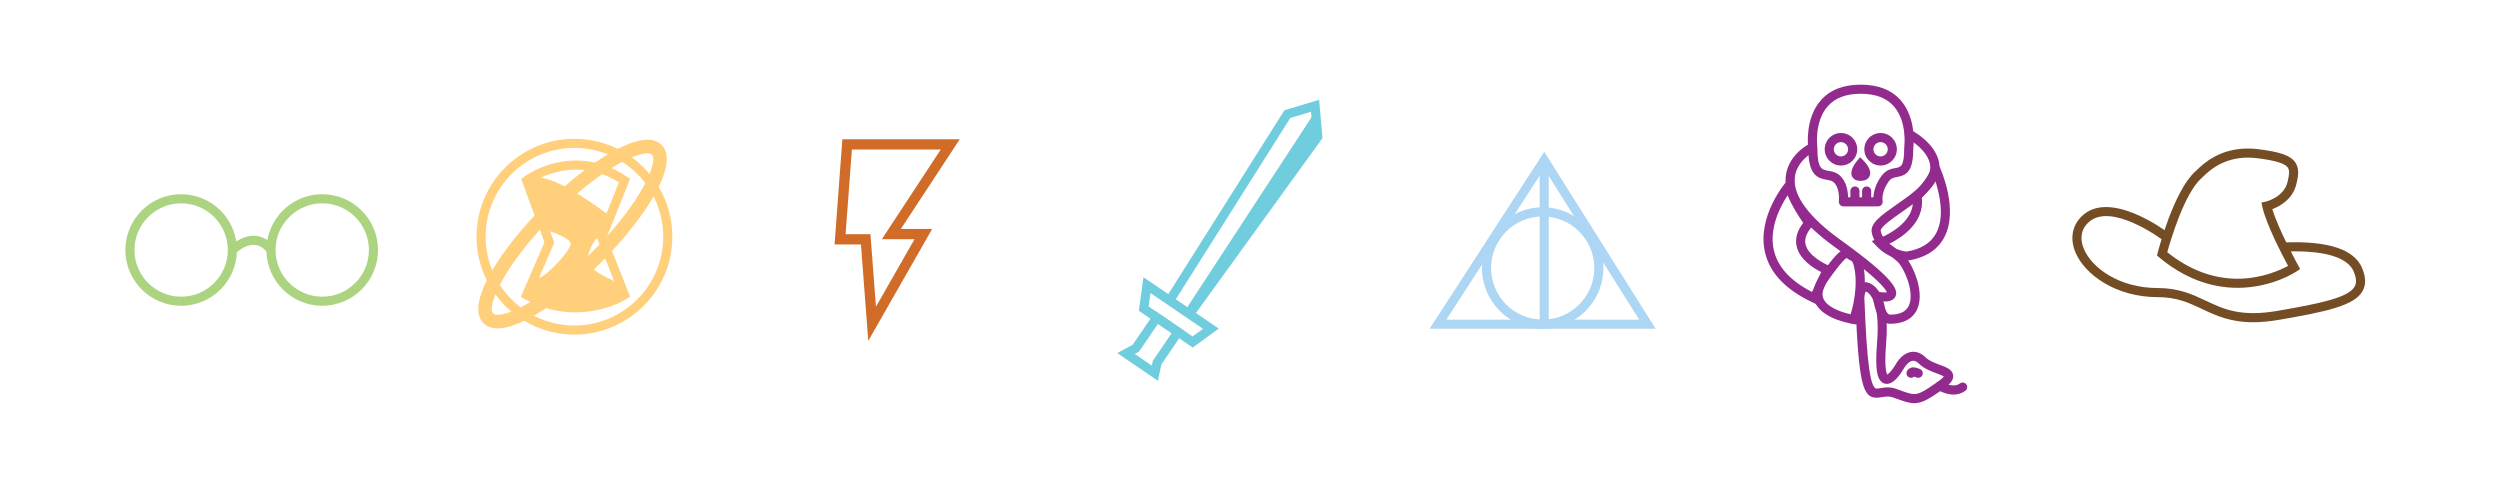 <?xml version="1.0" encoding="utf-8"?>
<!-- Generator: Adobe Illustrator 16.0.0, SVG Export Plug-In . SVG Version: 6.00 Build 0)  -->
<!DOCTYPE svg PUBLIC "-//W3C//DTD SVG 1.1//EN" "http://www.w3.org/Graphics/SVG/1.1/DTD/svg11.dtd">
<svg version="1.1" id="Layer_1" xmlns="http://www.w3.org/2000/svg" xmlns:xlink="http://www.w3.org/1999/xlink" x="0px" y="0px"
	 width="549px" height="108px" viewBox="0 0 549 108" enable-background="new 0 0 549 108" xml:space="preserve">
<g>
	<g>
		<path fill="#754D25" d="M491.37,63.206c-6.096,0-11.887-2.25-17.213-6.688l-0.484-0.405l0.156-0.611
			c0.145-0.56,3.566-13.737,8.334-17.913c0.076-0.067,0.176-0.164,0.297-0.281c1.33-1.284,4.859-4.695,11.182-4.695
			c0.742,0,1.51,0.049,2.281,0.146c4.889,0.611,7.092,1.402,8.131,2.918c0.959,1.4,0.633,3.147,0.215,4.816
			c-0.838,3.348-3.717,4.849-5.262,5.427c1.336,4.523,5.619,12.263,5.666,12.346l0.443,0.799l-0.756,0.514
			C504.142,59.726,498.925,63.206,491.37,63.206z M475.933,55.386c4.818,3.862,10.008,5.82,15.438,5.82
			c5.314,0,9.439-1.92,11.088-2.824c-1.281-2.381-4.789-9.104-5.637-12.915l-0.217-0.976l0.977-0.218
			c0.037-0.008,3.914-0.931,4.748-4.266c0.441-1.77,0.461-2.637,0.074-3.201c-0.633-0.925-2.709-1.562-6.729-2.064
			c-0.689-0.086-1.373-0.13-2.033-0.13c-5.516,0-8.621,3.003-9.791,4.133c-0.152,0.146-0.275,0.265-0.369,0.348
			C479.716,42.391,476.661,52.752,475.933,55.386z"/>
	</g>
	<g>
		<path fill="#754D25" d="M494.798,70.763c-5.068,0-8.193-1.475-11.238-2.912c-2.834-1.337-5.51-2.601-9.762-2.601
			c-9.164,0-16.014-4.96-18.043-9.86c-1.211-2.926-0.725-5.786,1.336-7.847c6.043-6.045,18.289,3.019,18.807,3.407l-1.199,1.6
			c-0.113-0.084-11.367-8.42-16.193-3.593c-1.898,1.899-1.539,4.13-0.902,5.667c1.775,4.287,7.91,8.626,16.195,8.626
			c4.701,0,7.707,1.42,10.615,2.792c3.936,1.857,7.652,3.61,15.715,2.223c9.072-1.564,15.6-2.863,16.961-5.34
			c0.283-0.514,0.568-1.414-0.213-3.29c-0.922-2.213-4.27-4.768-14.936-4.402c-0.289,0.011-0.508,0.018-0.643,0.018v-2
			c0.121,0,0.314-0.007,0.572-0.016c9.484-0.341,15.156,1.563,16.852,5.631c0.836,2.007,0.875,3.649,0.121,5.023
			c-1.801,3.275-8.145,4.583-18.375,6.347C498.325,70.604,496.456,70.763,494.798,70.763z"/>
	</g>
</g>
<g>
	<g>
		<path fill="#ACD480" d="M39.779,67.15c-6.756,0-12.25-5.495-12.25-12.25s5.494-12.25,12.25-12.25c6.754,0,12.25,5.495,12.25,12.25
			S46.533,67.15,39.779,67.15z M39.779,44.65c-5.652,0-10.25,4.598-10.25,10.25s4.598,10.25,10.25,10.25s10.25-4.598,10.25-10.25
			S45.432,44.65,39.779,44.65z"/>
	</g>
	<g>
		<path fill="#ACD480" d="M70.764,67.15c-6.756,0-12.25-5.495-12.25-12.25s5.494-12.25,12.25-12.25c6.754,0,12.25,5.495,12.25,12.25
			S77.518,67.15,70.764,67.15z M70.764,44.65c-5.652,0-10.25,4.598-10.25,10.25s4.598,10.25,10.25,10.25s10.25-4.598,10.25-10.25
			S76.416,44.65,70.764,44.65z"/>
	</g>
	<g>
		<path fill="#ACD480" d="M51.736,55.607l-1.414-1.414c0.107-0.106,2.666-2.586,5.699-2.413c1.643,0.106,3.084,0.951,4.285,2.511
			l-1.586,1.219c-0.846-1.098-1.77-1.665-2.828-1.733C53.76,53.651,51.756,55.589,51.736,55.607z"/>
	</g>
</g>
<g>
	<g>
		<polygon fill="#70CDDD" points="290.414,30.341 290.195,30.644 262.416,69.027 260.795,67.854 288.357,29.773 287.9,24.542 
			283.357,25.901 258.045,65.971 256.355,64.903 282.066,24.199 289.682,21.924 		"/>
	</g>
	<g>
		<path fill="#70CDDD" d="M267.646,72.157l-5.721,4.167l-11.834-8.067l1-7.387L267.646,72.157z M261.889,73.878l2.287-1.667
			l-11.537-7.865l-0.398,2.955L261.889,73.878z"/>
	</g>
	<g>
		<path fill="#70CDDD" d="M254.273,83.614l-8.912-6.075l3.398-1.865l5-7.336l6.312,4.302l-5.025,7.373L254.273,83.614z
			 M249.184,77.723l3.758,2.562l0.23-1.074l4.121-6.045l-3.006-2.05l-4.146,6.081L249.184,77.723z"/>
	</g>
	<g>
		<polygon fill="#70CDDD" points="260.736,67.446 289.389,23.641 289.385,30.057 262.193,68.827 		"/>
	</g>
</g>
<g>
	<g>
		<g>
			<path fill="#FFCF7C" d="M126.329,68.599c-3.871,0-7.629-0.998-11.172-2.966l-0.793-0.44l5.201-11.965l-5.117-13.932l0.594-0.447
				c0.195-0.147,4.861-3.608,11.49-3.608c3.902,0,7.66,1.204,11.172,3.579l0.666,0.451l-5.15,12.879l5.156,13.008l-0.695,0.444
				C137.489,65.724,132.915,68.599,126.329,68.599z M116.929,64.31c3.004,1.52,6.162,2.289,9.4,2.289
				c4.551,0,8.105-1.541,9.561-2.287l-4.822-12.166l4.842-12.107c-2.977-1.857-6.127-2.798-9.377-2.798
				c-4.662,0-8.295,1.938-9.68,2.801l4.867,13.249L116.929,64.31z"/>
		</g>
	</g>
	<g>
		<g>
			<g>
				<path fill="#FFCF7C" d="M126.144,73.48c-11.855,0-21.5-9.645-21.5-21.5s9.645-21.5,21.5-21.5s21.5,9.645,21.5,21.5
					S137.999,73.48,126.144,73.48z M126.144,32.48c-10.752,0-19.5,8.748-19.5,19.5s8.748,19.5,19.5,19.5s19.5-8.748,19.5-19.5
					S136.896,32.48,126.144,32.48z"/>
			</g>
		</g>
		<g>
			<g>
				<path fill="#FFCF7C" d="M119.31,50.314c0,0,5.832,1.666,6,3.166c0.166,1.5-6.334,8.333-7.334,7.5s-2.332,3.778-2.332,3.778
					s17.436,6.41,21.5,0c2.5-3.944-13.334-3.278-6-12.611c4.369-5.562,2.832-4.667,2.832-4.667S107.142,26.647,119.31,50.314z"/>
			</g>
		</g>
		<g>
			<g>
				<path fill="#FFCF7C" d="M109.31,72.118c-1.32,0-2.379-0.39-3.146-1.157c-4.102-4.102,3.596-16.088,13.316-25.81
					c8.658-8.658,17.766-14.475,22.662-14.475c1.322,0,2.381,0.39,3.148,1.157c4.1,4.101-3.596,16.088-13.318,25.81
					C123.315,66.302,114.208,72.118,109.31,72.118z M142.142,33.677c-3.451,0-11.615,4.67-20.541,13.596
					c-11.285,11.285-14.717,20.167-13.316,21.567c0.23,0.23,0.686,0.278,1.025,0.278c3.451,0,11.615-4.67,20.541-13.596
					c11.285-11.286,14.717-20.167,13.318-21.567C142.938,33.725,142.483,33.677,142.142,33.677z"/>
			</g>
		</g>
	</g>
</g>
<g>
	<g>
		<path fill="#ACD6F3" d="M363.586,72.194h-49.652l25.188-38.857L363.586,72.194z M317.613,70.194h42.35l-20.867-33.143
			L317.613,70.194z"/>
	</g>
	<g>
		<path fill="#ACD6F3" d="M338.775,72.193c-7.352,0-13.332-5.981-13.332-13.333s5.98-13.333,13.332-13.333
			s13.334,5.981,13.334,13.333S346.127,72.193,338.775,72.193z M338.775,47.527c-6.248,0-11.332,5.084-11.332,11.333
			s5.084,11.333,11.332,11.333c6.25,0,11.334-5.084,11.334-11.333S345.025,47.527,338.775,47.527z"/>
	</g>
	<g>
		<rect x="338.107" y="35.194" fill="#ACD6F3" width="2" height="35.999"/>
	</g>
</g>
<g>
	<g>
		<path fill="#932A8E" d="M412.439,45.318h-7.625c-0.285,0-0.557-0.121-0.746-0.333s-0.279-0.495-0.248-0.777
			c0.09-0.839,0.047-3.243-1.213-4.252c-0.365-0.292-0.861-0.375-1.436-0.472c-2.225-0.375-4.068-1.159-4.082-6.97
			c-0.092-0.751-0.67-6.544,2.738-10.456c2.004-2.299,4.945-3.465,8.744-3.465h0.107c3.801,0,6.742,1.166,8.744,3.465
			c3.408,3.912,2.832,9.705,2.74,10.456c-0.012,4.84-1.205,5.939-3.547,6.355c-0.75,0.134-1.291,0.229-1.795,0.904
			c-1.744,2.336-1.416,4.272-1.402,4.354c0.055,0.292-0.023,0.598-0.215,0.825C413.016,45.182,412.736,45.318,412.439,45.318z
			 M405.842,43.318h5.559c0.059-1.106,0.412-2.857,1.82-4.741c0.977-1.309,2.174-1.521,3.047-1.676
			c1.143-0.203,1.896-0.337,1.896-4.451c0-0.045,0.002-0.091,0.008-0.136c0.008-0.055,0.713-5.545-2.264-8.951
			c-1.605-1.838-4.037-2.77-7.229-2.77h-0.107c-3.191,0-5.623,0.932-7.229,2.77c-2.975,3.406-2.271,8.896-2.264,8.951
			c0.006,0.045,0.01,0.091,0.01,0.136c0,4.655,1.012,4.826,2.414,5.062c0.742,0.125,1.582,0.267,2.354,0.883
			C405.484,39.698,405.807,41.964,405.842,43.318z"/>
	</g>
	<g>
		<g>
			<path fill="#932A8E" d="M407.34,45.253c-0.553,0-1-0.447-1-1v-2.309c0-0.553,0.447-1,1-1s1,0.447,1,1v2.309
				C408.34,44.806,407.893,45.253,407.34,45.253z"/>
		</g>
		<g>
			<path fill="#932A8E" d="M409.912,45.253c-0.553,0-1-0.447-1-1v-2.309c0-0.553,0.447-1,1-1s1,0.447,1,1v2.309
				C410.912,44.806,410.465,45.253,409.912,45.253z"/>
		</g>
	</g>
	<g>
		<g>
			<path fill="#932A8E" d="M404.273,36.351c-1.969,0-3.57-1.602-3.57-3.57c0-1.97,1.602-3.572,3.57-3.572s3.572,1.603,3.572,3.572
				C407.846,34.749,406.242,36.351,404.273,36.351z M404.273,31.208c-0.865,0-1.57,0.705-1.57,1.572c0,0.866,0.705,1.57,1.57,1.57
				c0.867,0,1.572-0.704,1.572-1.57C405.846,31.913,405.141,31.208,404.273,31.208z"/>
		</g>
		<g>
			<path fill="#932A8E" d="M412.979,36.351c-1.969,0-3.572-1.602-3.572-3.57c0-1.97,1.604-3.572,3.572-3.572s3.57,1.603,3.57,3.572
				C416.549,34.749,414.947,36.351,412.979,36.351z M412.979,31.208c-0.867,0-1.572,0.705-1.572,1.572
				c0,0.866,0.705,1.57,1.572,1.57c0.865,0,1.57-0.704,1.57-1.57C414.549,31.913,413.844,31.208,412.979,31.208z"/>
		</g>
	</g>
	<g>
		<path fill="#932A8E" d="M408.549,39.714c-1.203,0-1.668-0.609-1.84-0.973c-0.562-1.197,0.561-2.755,1.07-3.369l0.701-0.845
			l0.775,0.776c0.449,0.448,1.869,2.014,1.32,3.338C410.373,39.131,409.857,39.714,408.549,39.714z"/>
	</g>
	<g>
		<path fill="#932A8E" d="M415.045,71.098c-2.988,0-3.658-4.919-3.762-5.906l-0.117-1.104h1.111c0.072,0,0.229,0.015,0.438,0.041
			c0.943,0.121,1.41,0.106,1.641,0.061c-0.248-0.676-1.83-3.035-11.365-9.894c-7.531-5.416-11.188-10.539-10.869-15.226
			c0.328-4.818,4.732-7.205,4.918-7.305c0.486-0.26,1.094-0.073,1.354,0.415c0.258,0.487,0.072,1.092-0.414,1.352
			c-0.057,0.03-3.623,1.999-3.863,5.691c-0.254,3.892,3.219,8.542,10.043,13.449c11.631,8.364,12.699,10.874,12.123,12.34
			c-0.439,1.111-1.732,1.251-2.803,1.201c0.324,1.446,0.926,2.885,1.566,2.885l0,0c2.262-0.003,3.641-0.71,4.215-2.161
			c1.176-2.969-1.166-8.148-2.525-9.428c-0.617-0.583-1.285-1.081-1.932-1.563c-1.637-1.222-3.33-2.486-3.773-4.921
			c-0.369-2.031,2.188-3.815,5.426-6.074c2.924-2.039,6.238-4.351,7.152-6.727c1.639-4.261-4.498-7.696-4.561-7.73
			c-0.482-0.267-0.66-0.874-0.395-1.357c0.266-0.484,0.873-0.662,1.355-0.396c0.318,0.173,7.732,4.311,5.467,10.203
			c-1.135,2.947-4.715,5.445-7.875,7.648c-1.773,1.237-4.742,3.308-4.604,4.076c0.303,1.66,1.494,2.55,3.004,3.676
			c0.689,0.516,1.404,1.049,2.105,1.709c1.695,1.595,4.59,7.639,3.014,11.62c-0.617,1.56-2.172,3.421-6.072,3.426H415.045z"/>
	</g>
	<g>
		<path fill="#932A8E" d="M420.367,88.538c-1.186,0-2.373-0.432-4.17-1.086l-0.531-0.192c-0.742-0.27-1.586-0.186-2.361-0.056
			c-0.387,0.066-0.787,0.135-1.188,0.135c-2.992,0-3.969-2.759-4.664-21.025c-0.182-1.397,0.053-3.998,2.123-4.324l0.121-0.019
			l0.123,0.011c0.561,0.05,5.441,0.853,4.365,13.607c-0.42,4.98,0.068,6.348,0.252,6.675c0.346-0.185,1.127-0.998,1.855-2.251
			c1.748-2.994,4.449-3.633,6.578-1.522c0.754,0.746,2,1.211,3.1,1.622c1.496,0.558,2.789,1.039,2.945,2.283
			c0.154,1.234-1.041,2.25-2.355,3.164C423.518,87.676,422.104,88.537,420.367,88.538z M414.541,85.066
			c0.633,0,1.223,0.102,1.805,0.312l0.535,0.193c1.654,0.603,2.652,0.966,3.486,0.966c1.098,0,2.225-0.654,5.053-2.621
			c0.953-0.663,1.311-1.058,1.441-1.242c-0.311-0.212-1.064-0.493-1.588-0.689c-1.227-0.456-2.752-1.025-3.811-2.075
			c-0.461-0.457-0.902-0.688-1.311-0.688c-0.678,0-1.475,0.672-2.131,1.798c-0.713,1.225-2.141,3.281-3.678,3.281
			c-0.504,0-0.959-0.206-1.316-0.595c-0.654-0.712-1.34-2.297-0.834-8.285c0.797-9.452-1.797-11.14-2.418-11.403
			c-0.322,0.26-0.428,1.379-0.332,2.132c0.525,13.655,1.297,19.189,2.674,19.189c0.23,0,0.518-0.049,0.852-0.105
			C413.428,85.154,413.947,85.066,414.541,85.066z"/>
	</g>
	<g>
		<path fill="#932A8E" d="M407.531,71.233c-0.041,0-0.086-0.003-0.129-0.008c-0.289-0.038-7.1-0.958-8.795-4.801
			c-0.768-1.742-0.393-3.716,1.115-5.865c3.301-4.704,4.498-5.692,5.551-5.869c0.783-0.127,1.314,0.255,1.668,0.51
			c0.15,0.108,0.279,0.202,0.404,0.248c2.445,0.888,2.9,7.843,0.959,14.152c0.168,0.206,0.254,0.478,0.219,0.761
			C408.457,70.865,408.027,71.233,407.531,71.233z M405.52,56.655c-0.164,0.064-1.082,0.669-4.16,5.053
			c-1.078,1.537-1.389,2.853-0.922,3.91c0.83,1.881,3.914,2.939,5.957,3.395c1.914-6.205,0.91-11.179,0.213-11.712
			c-0.334-0.114-0.625-0.325-0.838-0.479C405.684,56.759,405.564,56.673,405.52,56.655z"/>
	</g>
	<g>
		<path fill="#932A8E" d="M418.797,57.258l-0.098-0.004c-0.152-0.006-3.734-0.183-6.619-3.21l-1.062-1.116l1.455-0.516
			c0.086-0.031,8.553-3.107,7.521-9.177l-0.088-0.521l0.381-0.367c0.031-0.03,3.113-3.015,3.82-5.488l0.742-2.591l1.127,2.447
			c0.174,0.379,4.23,9.329,0.969,15.434c-1.477,2.766-4.186,4.479-8.049,5.093L418.797,57.258z M414.65,53.652
			c1.809,1.327,3.629,1.561,4.041,1.597c3.154-0.523,5.336-1.884,6.49-4.043c1.924-3.601,0.738-8.665-0.203-11.505
			c-0.99,1.63-2.307,3.068-2.939,3.722C422.652,49.059,417.357,52.352,414.65,53.652z"/>
	</g>
	<g>
		<path fill="#932A8E" d="M398.947,66.831l-0.939-0.44c-5.949-2.789-9.469-6.548-10.459-11.169
			c-1.666-7.771,4.457-15.006,4.719-15.31l1.758-2.046v2.697c0,1.685,2.471,5.71,4.029,7.852l0.475,0.654l-0.539,0.602
			c-1.281,1.427-1.781,2.782-1.484,4.029c0.568,2.383,3.939,4.169,5.189,4.655l1.199,0.467l-0.748,1.048
			c-0.434,0.606-1.943,4.006-2.795,6.007L398.947,66.831z M392.566,42.886c-1.6,2.429-4.086,7.163-3.061,11.926
			c0.805,3.738,3.637,6.868,8.422,9.313c0.523-1.21,1.371-3.13,2.004-4.377c-1.637-0.823-4.682-2.705-5.369-5.578
			c-0.412-1.722,0.066-3.475,1.422-5.218C395.143,47.736,393.438,45.143,392.566,42.886z"/>
	</g>
	<g>
		<path fill="#932A8E" d="M421.244,82.968c-0.139,0-0.279-0.028-0.414-0.09c-0.225-0.103-0.383-0.153-0.486-0.179
			c-0.227,0.211-0.547,0.316-0.877,0.249c-0.541-0.108-0.893-0.635-0.785-1.177c0.029-0.144,0.166-0.634,0.723-0.919
			c0.57-0.294,1.309-0.226,2.254,0.205c0.504,0.229,0.725,0.822,0.496,1.324C421.986,82.75,421.623,82.968,421.244,82.968z"/>
	</g>
	<g>
		<path fill="#932A8E" d="M428.998,86.644c-1.846,0-3.447-1-3.545-1.062c-0.465-0.297-0.604-0.915-0.307-1.381
			c0.297-0.464,0.914-0.601,1.379-0.309l0,0c0.023,0.015,2.352,1.452,3.877,0.309c0.441-0.332,1.066-0.242,1.398,0.2
			c0.332,0.441,0.242,1.068-0.199,1.399C430.766,86.428,429.855,86.644,428.998,86.644z"/>
	</g>
</g>
<g>
	<path fill="#D06C28" d="M190.67,74.849l-1.605-21.168h-5.797l1.715-23.098h25.781l-12.941,19.696h6.885L190.67,74.849z
		 M185.693,51.43h5.457l1.209,15.925l8.471-14.824h-7.182l12.943-19.696h-19.518L185.693,51.43z"/>
</g>
</svg>
